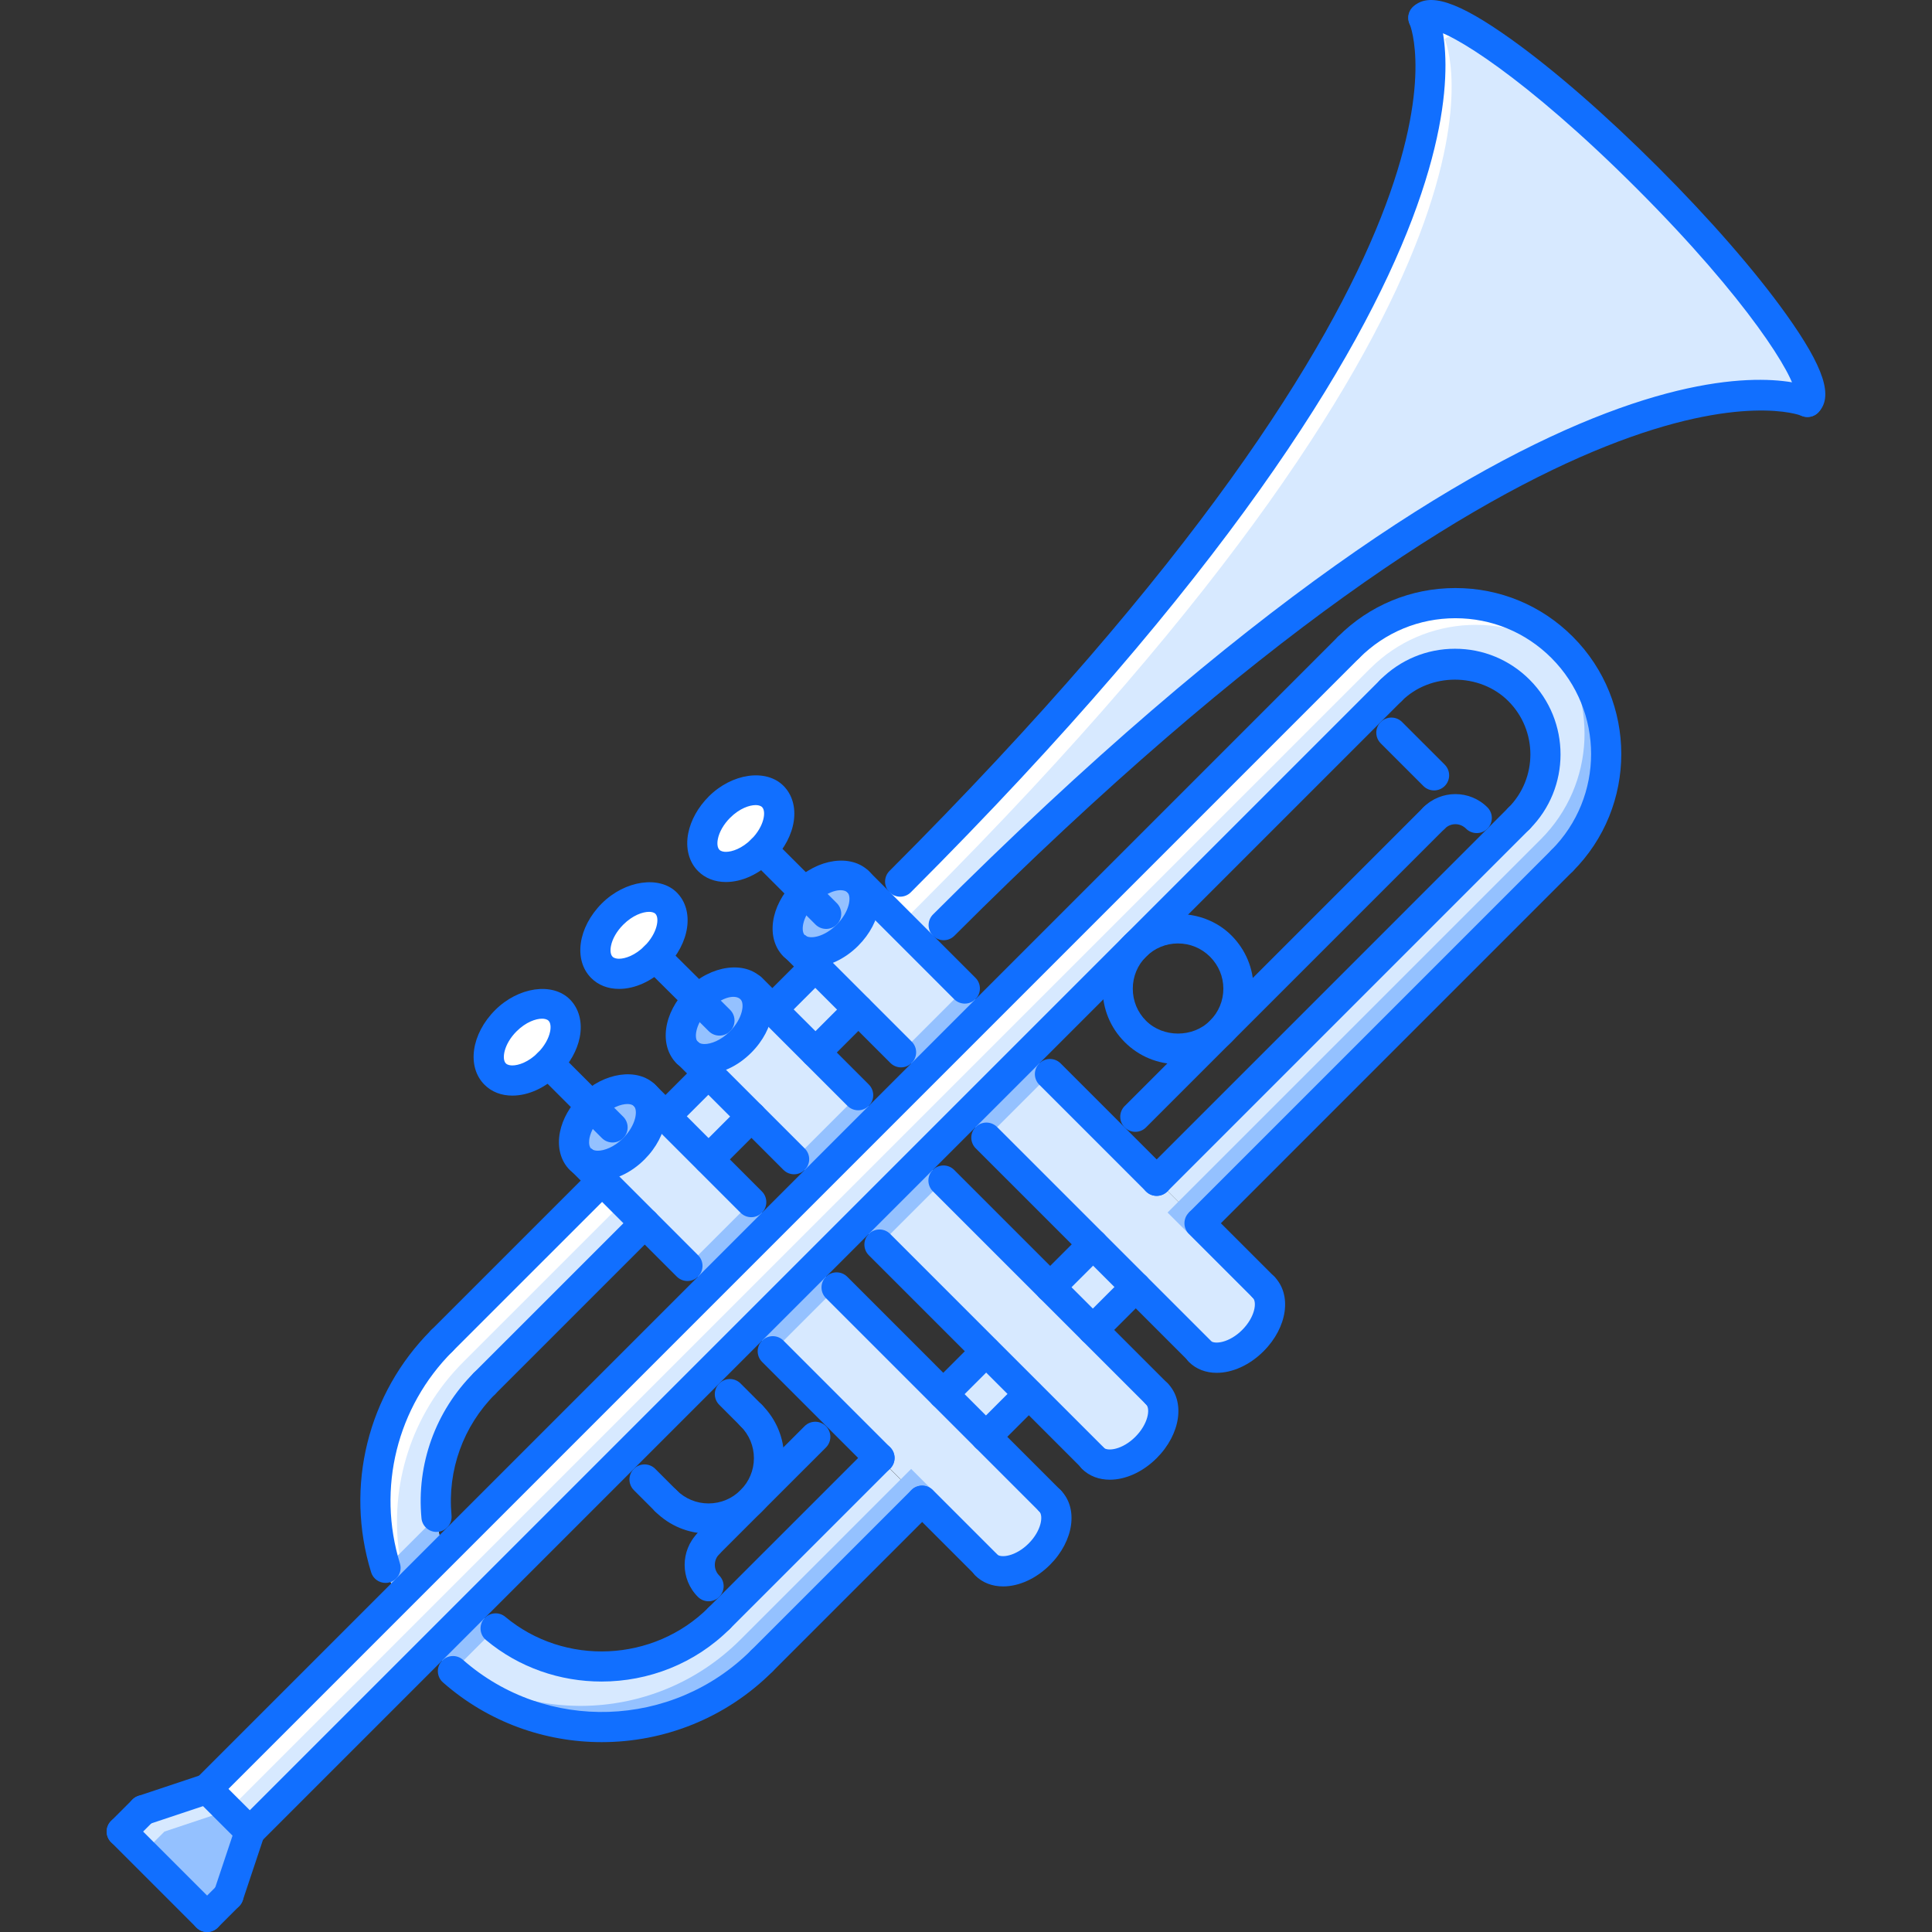 <?xml version="1.0" encoding="iso-8859-1"?>
<!-- Generator: Adobe Illustrator 19.0.0, SVG Export Plug-In . SVG Version: 6.00 Build 0)  -->
<svg version="1.1" id="Capa_1" xmlns="http://www.w3.org/2000/svg" xmlns:xlink="http://www.w3.org/1999/xlink" x="0px" y="0px"
	 viewBox="0 0 511.999 511.999" style="enable-background:new 0 0 511.999 511.999;" xml:space="preserve">
<rect x="0" y="0" width="511.999" height="511.999" fill="#333333" stroke="none"/>
<g>
	<polygon style="fill:#D7E9FF;" points="170.812,290.292 153.819,307.286 187.752,341.218 204.737,324.225 	"/>
	
		<rect x="195.546" y="263.499" transform="matrix(-0.707 0.707 -0.707 -0.707 557.607 344.057)" style="fill:#D7E9FF;" width="24.03" height="47.982"/>
	<polygon style="fill:#D7E9FF;" points="227.378,233.723 210.392,250.717 244.316,284.645 261.311,267.651 	"/>
	<polygon style="fill:#D7E9FF;" points="261.287,358.149 261.342,358.095 272.649,369.403 272.595,369.458 261.287,380.774 
		249.978,369.458 	"/>
	<polygon style="fill:#D7E9FF;" points="289.675,329.762 300.991,341.069 289.62,352.44 278.304,341.132 	"/>
	<polygon style="fill:#D7E9FF;" points="187.775,284.638 187.83,284.583 199.138,295.892 199.083,295.946 187.775,307.263 
		176.467,295.946 	"/>
	<polygon style="fill:#D7E9FF;" points="216.163,256.25 227.472,267.558 216.108,278.929 204.792,267.62 	"/>
</g>
<path style="fill:#656D78;" d="M148.196,267.675c3.108,3.108,1.866,9.442-2.835,14.136c-4.686,4.693-11.027,5.936-14.136,2.827
	s-1.866-9.441,2.827-14.135C138.746,265.809,145.08,264.567,148.196,267.675z"/>
<path style="fill:#94C1FF;" d="M170.812,290.292c3.108,3.108,1.866,9.441-2.827,14.143c-4.467,4.468-10.457,5.818-13.69,3.163
	c-0.164-0.055-0.335-0.226-0.444-0.335c-3.171-3.171-1.867-9.45,2.827-14.144C161.371,288.425,167.704,287.184,170.812,290.292z"/>
<path style="fill:#656D78;" d="M176.521,239.346c3.108,3.108,1.812,9.497-2.882,14.19c-4.693,4.693-11.027,5.936-14.136,2.827
	c-3.107-3.108-1.866-9.442,2.827-14.136C167.025,237.534,173.413,236.234,176.521,239.346z"/>
<g>
	<path style="fill:#94C1FF;" d="M185.003,264.794c4.693-4.698,10.973-5.998,14.08-2.777c3.108,3.113,1.867,9.446-2.827,14.14
		c-4.467,4.468-10.457,5.818-13.682,3.171c-0.172-0.063-0.336-0.227-0.453-0.344c-3.108-3.108-1.866-9.441,2.827-14.135
		L185.003,264.794z"/>
	<path style="fill:#94C1FF;" d="M224.59,247.827c-4.468,4.467-10.465,5.822-13.628,3.218c-0.172-0.051-0.344-0.223-0.516-0.391
		c-3.163-3.167-1.858-9.442,2.827-14.136c4.701-4.697,10.973-5.998,14.144-2.831C230.524,236.8,229.283,243.134,224.59,247.827z"/>
</g>
<path style="fill:#656D78;" d="M204.792,211.071c3.108,3.108,1.867,9.442-2.827,14.135c-4.693,4.694-11.027,5.939-14.135,2.827
	c-3.108-3.108-1.867-9.442,2.827-14.135C195.351,209.205,201.684,207.963,204.792,211.071z"/>
<g>
	<path style="fill:#FFFFFF;" d="M148.196,267.675c3.108,3.108,1.866,9.442-2.835,14.136c-4.686,4.693-11.027,5.936-14.136,2.827
		s-1.866-9.441,2.827-14.135C138.746,265.809,145.08,264.567,148.196,267.675z"/>
	<path style="fill:#FFFFFF;" d="M176.521,239.346c3.108,3.108,1.812,9.497-2.882,14.19c-4.693,4.693-11.027,5.936-14.136,2.827
		c-3.107-3.108-1.866-9.442,2.827-14.136C167.025,237.534,173.413,236.234,176.521,239.346z"/>
	<path style="fill:#FFFFFF;" d="M204.792,211.071c3.108,3.108,1.867,9.442-2.827,14.135c-4.693,4.694-11.027,5.939-14.135,2.827
		c-3.108-3.108-1.867-9.442,2.827-14.135C195.351,209.205,201.684,207.963,204.792,211.071z"/>
</g>
<path style="fill:#D7E9FF;" d="M238.553,233.633C405.601,66.59,377.213,4.726,377.213,4.726c4.693-4.693,31.27,14.308,59.368,42.414
	c28.107,28.103,47.107,54.679,42.414,59.373c0,0-61.859-28.388-228.907,138.655l-5.592,5.6l-11.542-11.535L238.553,233.633z"/>
<path style="fill:#FFFFFF;" d="M382.867,10.384c4.529-4.537,29.489,13.069,56.525,39.603c-0.937-0.945-1.851-1.894-2.812-2.847
	c-28.099-28.106-54.675-47.107-59.368-42.414c0,0,28.388,61.864-138.66,228.908l-5.599,5.599l5.653,5.654l5.6-5.6
	C411.255,72.244,382.867,10.384,382.867,10.384z"/>
<polygon style="fill:#94C1FF;" points="54.887,474.075 66.203,485.384 60.541,502.346 54.887,508 32.27,485.384 37.925,479.729 "/>
<g>
	<polygon style="fill:#D7E9FF;" points="37.925,479.729 32.27,485.384 37.925,491.038 43.578,485.384 60.541,479.729 
		54.887,474.075 	"/>
	<path style="fill:#D7E9FF;" d="M272.649,369.403l16.971,16.971l-0.063,0.054c3.116,3.108,9.449,1.867,14.144-2.827
		c4.693-4.693,5.989-11.089,2.882-14.197l-16.963-16.963l-45.241-45.232l-16.962,16.962L272.649,369.403z"/>
	<path style="fill:#D7E9FF;" d="M300.952,341.101l16.971,16.971l-0.063,0.055c3.107,3.108,9.449,1.867,14.143-2.827
		c4.693-4.693,5.99-11.081,2.882-14.198l-16.962-16.962l-45.242-45.233l-16.962,16.963L300.952,341.101z"/>
	<path style="fill:#D7E9FF;" d="M244.348,397.705l16.971,16.971l-0.055,0.054c3.108,3.109,9.441,1.867,14.136-2.826
		c4.693-4.701,5.989-11.09,2.881-14.198l-16.962-16.962l-45.241-45.241l-16.963,16.97L244.348,397.705z"/>
	<path style="fill:#D7E9FF;" d="M233.047,386.459c-17.345,17.408-41.844,42.001-42.327,42.492
		c-17.189,17.182-45.022,17.182-62.204,0c-0.991-0.999-1.921-2.03-2.796-3.093l-11.339,11.348l5.653,5.654
		c23.522,20.695,59.377,19.789,81.876-2.718l42.414-42.406L233.047,386.459z"/>
</g>
<g>
	<path style="fill:#94C1FF;" d="M125.72,425.858l-0.008,0.016c0.039,0.031,0.078,0.078,0.125,0.109
		C125.806,425.937,125.759,425.905,125.72,425.858z"/>
	<path style="fill:#94C1FF;" d="M114.381,437.206l5.653,5.654c23.522,20.695,59.377,19.789,81.876-2.718l45.21-45.21l-5.654-5.654
		l-45.21,45.21C173.757,456.995,137.903,457.901,114.381,437.206z"/>
</g>
<path style="fill:#D7E9FF;" d="M117.629,411.333c-4.998-15.252-1.476-32.684,10.66-44.812c0.484-0.484,25.077-24.983,42.492-42.328
	l-11.277-11.277l-42.413,42.406c-18.485,18.493-22.367,45.976-11.699,68.248L117.629,411.333z"/>
<path style="fill:#FFFFFF;" d="M117.091,355.322c-16.291,16.291-21.242,39.579-14.878,60.11l3.601-3.592
	c-2.585-18.018,3.046-36.971,16.931-50.864l42.414-42.406l-5.654-5.654L117.091,355.322z"/>
<path style="fill:#D7E9FF;" d="M357.423,171.543l-0.117,0.109L54.887,474.075l11.316,11.309l48.178-48.178l131.264-131.264
	l10.105-10.105l45.124-45.128l62.203-62.204l5.545-5.541c9.379-9.384,24.538-9.392,33.925,0c9.388,9.387,9.38,24.545,0,33.925
	l-95.94,95.94l11.316,11.309l96.042-96.05c15.604-15.604,15.604-40.938,0-56.545S373.026,155.936,357.423,171.543z"/>
<path style="fill:#94C1FF;" d="M408.311,222.435l-98.894,98.9l5.654,5.654l98.894-98.901c15.604-15.604,15.604-40.938,0-56.545
	c-0.969-0.969-2.069-1.695-3.116-2.542C423.68,184.698,422.954,207.795,408.311,222.435z"/>
<path style="fill:#FFFFFF;" d="M363.077,177.197c14.636-14.639,37.736-15.365,53.434-2.538c-0.852-1.047-1.578-2.148-2.546-3.116
	c-15.604-15.607-40.938-15.607-56.542,0l-0.117,0.109L54.887,474.075l5.654,5.654L362.96,177.306L363.077,177.197z"/>
<g>
	
		<rect x="198.423" y="342.833" transform="matrix(-0.707 0.707 -0.707 -0.707 604.423 443.302)" style="fill:#94C1FF;" width="23.956" height="7.996"/>
	<polygon style="fill:#94C1FF;" points="204.737,324.225 187.807,341.163 182.152,335.502 199.083,318.57 	"/>
	
		<rect x="226.686" y="314.546" transform="matrix(-0.707 0.707 -0.707 -0.707 632.656 375.086)" style="fill:#94C1FF;" width="23.95" height="7.996"/>
	<polygon style="fill:#94C1FF;" points="233.001,295.97 216.062,312.9 210.407,307.247 227.347,290.308 	"/>
	
		<rect x="254.936" y="286.32" transform="matrix(-0.707 0.707 -0.707 -0.707 660.935 306.868)" style="fill:#94C1FF;" width="23.955" height="7.996"/>
	
		<rect x="237.971" y="269.35" transform="matrix(-0.707 0.707 -0.707 -0.707 619.975 289.894)" style="fill:#94C1FF;" width="23.956" height="7.996"/>
	<path style="fill:#94C1FF;" d="M128.516,428.951c-0.991-0.999-1.921-2.03-2.796-3.093l-11.339,11.348l5.653,5.654l11.332-11.332
		C130.39,430.708,129.43,429.865,128.516,428.951z"/>
	<path style="fill:#94C1FF;" d="M102.236,415.417c0.859,2.772,1.89,5.506,3.155,8.153l12.237-12.237
		c-1.007-3.069-1.569-6.24-1.882-9.426L102.236,415.417z"/>
</g>
<g>
	<path style="fill:#116FFF;" d="M66.203,489.382c-1.023,0-2.046-0.391-2.827-1.171c-1.562-1.563-1.562-4.093,0-5.654
		l302.419-302.419c1.562-1.563,4.093-1.563,5.654,0c1.562,1.562,1.562,4.092,0,5.654L69.03,488.211
		C68.249,488.991,67.226,489.382,66.203,489.382z"/>
	<path style="fill:#116FFF;" d="M201.91,444.142c-1.022,0-2.046-0.391-2.827-1.172c-1.562-1.563-1.562-4.092,0-5.654l42.414-42.406
		c1.563-1.562,4.093-1.562,5.654,0c1.563,1.563,1.563,4.092,0,5.654l-42.414,42.406C203.957,443.751,202.934,444.142,201.91,444.142
		z"/>
	<path style="fill:#116FFF;" d="M190.603,432.833c-1.023,0-2.047-0.391-2.827-1.172c-1.563-1.562-1.563-4.092,0-5.654l42.469-42.461
		c1.562-1.562,4.092-1.562,5.653,0c1.563,1.563,1.563,4.093,0,5.654l-42.468,42.461
		C192.648,432.442,191.625,432.833,190.603,432.833z"/>
	<path style="fill:#116FFF;" d="M54.887,478.073c-1.022,0-2.046-0.39-2.827-1.171c-1.562-1.562-1.562-4.093,0-5.654l302.42-302.423
		c1.562-1.562,4.092-1.562,5.653,0c1.563,1.562,1.563,4.092,0,5.654L57.714,476.902C56.933,477.684,55.91,478.073,54.887,478.073z"
		/>
	<path style="fill:#116FFF;" d="M413.965,232.087c-1.023,0-2.046-0.391-2.827-1.171c-1.563-1.562-1.563-4.092,0-5.654
		c14.026-14.03,14.026-36.857,0-50.891c-6.795-6.794-15.83-10.535-25.443-10.535c-9.614,0-18.649,3.741-25.444,10.535
		c-1.562,1.562-4.092,1.562-5.653,0c-1.563-1.562-1.563-4.092,0-5.654c8.301-8.306,19.344-12.878,31.098-12.878
		c11.753,0,22.796,4.572,31.098,12.878c17.149,17.15,17.149,45.054,0,62.2C416.011,231.696,414.987,232.087,413.965,232.087z"/>
	<path style="fill:#116FFF;" d="M402.547,220.888c-1.022,0-2.046-0.39-2.827-1.171c-1.562-1.563-1.562-4.093,0-5.654
		c7.794-7.794,7.794-20.477,0-28.271c-7.575-7.567-20.711-7.567-28.271,0c-1.562,1.562-4.093,1.562-5.654,0s-1.562-4.092,0-5.654
		c5.295-5.295,12.315-8.212,19.79-8.212l0,0c7.466,0,14.494,2.917,19.789,8.212c10.91,10.91,10.91,28.669,0,39.579
		C404.593,220.498,403.57,220.888,402.547,220.888z"/>
	<path style="fill:#116FFF;" d="M102.166,419.486c-1.71,0-3.296-1.102-3.818-2.819c-7.006-22.758-0.906-47.35,15.916-64.172
		c1.562-1.562,4.092-1.562,5.653,0c1.563,1.563,1.563,4.093,0,5.654c-14.721,14.721-20.063,36.244-13.932,56.167
		c0.656,2.108-0.531,4.342-2.64,4.998C102.947,419.432,102.557,419.486,102.166,419.486z"/>
	<path style="fill:#116FFF;" d="M159.465,461.682c-15.018,0-30.043-5.24-42.07-15.822c-1.663-1.461-1.819-3.983-0.358-5.639
		c1.452-1.655,3.982-1.819,5.638-0.367c22.039,19.392,55.597,18.274,76.409-2.538c1.563-1.562,4.093-1.562,5.654,0
		c1.563,1.563,1.563,4.092,0,5.654C192.312,455.402,175.896,461.682,159.465,461.682z"/>
	<path style="fill:#116FFF;" d="M115.669,405.976c-2.038,0-3.779-1.555-3.975-3.624c-1.344-14.33,3.709-28.372,13.877-38.548
		c1.563-1.563,4.093-1.563,5.654,0c1.563,1.562,1.563,4.092,0,5.654c-8.474,8.48-12.69,20.195-11.565,32.145
		c0.202,2.194-1.406,4.146-3.608,4.35C115.927,405.968,115.794,405.976,115.669,405.976z"/>
	<path style="fill:#116FFF;" d="M159.41,445.625c-10.901,0-21.812-3.64-30.629-11.012c-1.694-1.413-1.921-3.937-0.508-5.631
		c1.414-1.694,3.96-1.913,5.631-0.507c15.713,13.127,39.36,12.042,53.871-2.469c1.562-1.562,4.092-1.562,5.654,0
		c1.562,1.563,1.562,4.093,0,5.654C184.167,440.924,171.797,445.625,159.41,445.625z"/>
	<path style="fill:#116FFF;" d="M128.398,370.629c-1.022,0-2.046-0.39-2.827-1.171c-1.562-1.563-1.562-4.093,0-5.654l42.469-42.461
		c1.563-1.562,4.093-1.562,5.654,0c1.562,1.563,1.562,4.092,0,5.654l-42.469,42.461
		C130.444,370.239,129.422,370.629,128.398,370.629z"/>
	<path style="fill:#116FFF;" d="M117.091,359.321c-1.023,0-2.047-0.391-2.827-1.172c-1.563-1.562-1.563-4.092,0-5.654l42.468-42.461
		c1.563-1.562,4.093-1.562,5.654,0c1.563,1.563,1.563,4.093,0,5.654l-42.469,42.461
		C119.137,358.931,118.113,359.321,117.091,359.321z"/>
	<path style="fill:#116FFF;" d="M66.203,489.382c-1.023,0-2.046-0.391-2.827-1.171L52.06,476.902c-1.562-1.562-1.562-4.093,0-5.654
		c1.563-1.562,4.093-1.562,5.654,0l11.316,11.309c1.562,1.562,1.562,4.092,0,5.654C68.249,488.991,67.226,489.382,66.203,489.382z"
		/>
	<path style="fill:#116FFF;" d="M60.541,506.345c-0.422,0-0.844-0.063-1.266-0.203c-2.093-0.703-3.225-2.968-2.53-5.061
		l5.662-16.963c0.703-2.093,2.968-3.201,5.061-2.522c2.094,0.695,3.226,2.96,2.53,5.053l-5.661,16.963
		C63.774,505.29,62.212,506.345,60.541,506.345z"/>
	<path style="fill:#116FFF;" d="M37.925,483.728c-1.672,0-3.233-1.062-3.796-2.732c-0.695-2.102,0.438-4.366,2.53-5.061
		l16.963-5.654c2.101-0.688,4.357,0.429,5.061,2.529c0.694,2.094-0.438,4.358-2.53,5.054l-16.963,5.653
		C38.768,483.657,38.346,483.728,37.925,483.728z"/>
	<path style="fill:#116FFF;" d="M54.887,511.999c-1.022,0-2.046-0.391-2.827-1.172l-22.616-22.616c-1.563-1.563-1.563-4.093,0-5.654
		c1.562-1.562,4.092-1.562,5.654,0l22.616,22.616c1.562,1.563,1.562,4.093,0,5.654C56.933,511.608,55.91,511.999,54.887,511.999z"/>
	<path style="fill:#116FFF;" d="M54.887,511.999c-1.022,0-2.046-0.391-2.827-1.172c-1.562-1.562-1.562-4.092,0-5.654l5.654-5.654
		c1.562-1.562,4.093-1.562,5.654,0c1.562,1.563,1.562,4.093,0,5.654l-5.654,5.654C56.933,511.608,55.91,511.999,54.887,511.999z"/>
	<path style="fill:#116FFF;" d="M32.27,489.382c-1.023,0-2.046-0.391-2.827-1.171c-1.563-1.555-1.563-4.093,0-5.654l5.654-5.654
		c1.562-1.562,4.092-1.562,5.654,0c1.562,1.554,1.562,4.093,0,5.654l-5.654,5.654C34.316,488.991,33.293,489.382,32.27,489.382z"/>
	<path style="fill:#116FFF;" d="M478.995,110.511c-1.023,0-2.046-0.391-2.827-1.171c-1.39-1.394-1.546-3.561-0.452-5.119
		c-0.078-4.401-12.371-24.667-41.961-54.253c-29.583-29.59-49.85-41.883-54.246-41.965c-1.555,1.094-3.725,0.945-5.123-0.449
		c-1.563-1.562-1.563-4.092,0-5.654c4.131-4.135,11.934-1.613,26.061,8.481c11.379,8.13,25.217,20.184,38.962,33.933
		c13.753,13.749,25.804,27.588,33.933,38.966c10.09,14.124,12.629,21.914,8.481,26.061
		C481.042,110.12,480.019,110.511,478.995,110.511z"/>
	<path style="fill:#116FFF;" d="M250.088,249.166c-1.023,0-2.046-0.39-2.827-1.171c-1.562-1.562-1.562-4.092,0-5.654
		C414.379,75.227,478.034,101.67,480.667,102.877c2.007,0.922,2.881,3.296,1.96,5.303c-0.914,2.015-3.28,2.87-5.303,1.968
		c-0.555-0.242-62.54-24.03-224.409,137.848C252.134,248.776,251.111,249.166,250.088,249.166z"/>
	<path style="fill:#116FFF;" d="M238.553,237.632c-1.022,0-2.046-0.391-2.827-1.172c-1.562-1.562-1.562-4.092,0-5.654
		C398.916,67.617,373.854,6.987,373.581,6.394c-0.922-2.007-0.047-4.382,1.961-5.303c2.015-0.914,4.381-0.051,5.303,1.968
		c1.21,2.628,27.63,66.312-139.465,233.401C240.6,237.241,239.576,237.632,238.553,237.632z"/>
	<path style="fill:#116FFF;" d="M135.778,290.347c-2.943,0-5.497-0.992-7.38-2.882c-4.756-4.756-3.514-13.448,2.827-19.79
		c6.139-6.122,15.174-7.442,19.798-2.826c2.444,2.443,3.396,6.122,2.608,10.082c-0.688,3.443-2.624,6.896-5.443,9.715
		C144.564,288.27,140.043,290.347,135.778,290.347z M143.643,269.964c-1.64,0-4.279,0.882-6.763,3.365
		c-3.397,3.405-3.951,7.357-2.827,8.481c0.445,0.445,1.188,0.539,1.726,0.539c1.641,0,4.28-0.883,6.756-3.358
		c1.694-1.694,2.874-3.74,3.249-5.623c0.258-1.28,0.102-2.351-0.414-2.865C144.924,270.058,144.182,269.964,143.643,269.964z"/>
	<path style="fill:#116FFF;" d="M158.442,312.947c-2.569,0-4.881-0.78-6.686-2.257h0.008c-0.32-0.227-0.608-0.461-0.788-0.656
		c-2.421-2.413-3.382-6.099-2.577-10.066c0.687-3.412,2.624-6.849,5.451-9.676c6.13-6.131,15.182-7.442,19.789-2.827
		c4.756,4.756,3.515,13.448-2.827,19.798C167.197,310.878,162.69,312.947,158.442,312.947z M156.568,304.31
		c0.086,0.063,0.179,0.125,0.265,0.195c0.445,0.367,1.117,0.445,1.609,0.445c1.624,0,4.248-0.874,6.716-3.342
		c3.397-3.405,3.952-7.365,2.827-8.489c-0.445-0.445-1.179-0.539-1.726-0.539c-1.641,0-4.272,0.891-6.756,3.366
		c-1.702,1.702-2.896,3.748-3.271,5.607C156.115,302.132,155.928,303.514,156.568,304.31z"/>
	<path style="fill:#116FFF;" d="M265.84,420.415c-2.835,0-5.436-0.944-7.38-2.889c-1.563-1.563-1.563-4.093,0-5.654
		c1.563-1.563,4.092-1.563,5.654,0c1.133,1.116,5.092,0.563,8.48-2.827c3.397-3.397,3.952-7.356,2.828-8.481
		c-1.563-1.563-1.563-4.092,0-5.654c1.562-1.562,4.092-1.562,5.654,0c4.756,4.756,3.514,13.448-2.828,19.79
		C274.501,418.447,269.933,420.415,265.84,420.415z"/>
	<path style="fill:#116FFF;" d="M261.342,418.643c-1.023,0-2.046-0.391-2.827-1.171l-16.963-16.963
		c-1.562-1.563-1.562-4.092,0-5.654c1.563-1.562,4.093-1.562,5.654,0l16.963,16.963c1.562,1.562,1.562,4.092,0,5.654
		C263.388,418.252,262.364,418.643,261.342,418.643z"/>
	<path style="fill:#116FFF;" d="M182.176,339.477c-1.023,0-2.046-0.391-2.827-1.171l-27.881-27.881l2.438-3.225l2.857-2.797
		l28.24,28.248c1.562,1.562,1.562,4.092,0,5.654C184.222,339.086,183.198,339.477,182.176,339.477z"/>
	<path style="fill:#116FFF;" d="M278.249,401.735c-1.022,0-2.046-0.391-2.826-1.172l-56.542-56.549
		c-1.563-1.563-1.563-4.093,0-5.654c1.562-1.563,4.092-1.563,5.654,0l56.542,56.549c1.562,1.563,1.562,4.092,0,5.654
		C280.296,401.345,279.272,401.735,278.249,401.735z"/>
	<path style="fill:#116FFF;" d="M199.083,322.569c-1.022,0-2.046-0.391-2.827-1.172l-28.271-28.278
		c-1.562-1.562-1.562-4.093,0-5.654c1.563-1.562,4.093-1.562,5.654,0l28.271,28.278c1.563,1.563,1.563,4.093,0,5.654
		C201.13,322.179,200.106,322.569,199.083,322.569z"/>
	<path style="fill:#116FFF;" d="M162.331,302.771c-1.022,0-2.046-0.391-2.827-1.171l-16.97-16.963c-1.563-1.555-1.563-4.092,0-5.654
		c1.562-1.562,4.092-1.562,5.654,0l16.97,16.963c1.563,1.562,1.563,4.092,0,5.654C164.378,302.381,163.354,302.771,162.331,302.771z
		"/>
	<path style="fill:#116FFF;" d="M164.058,262.071c-2.944,0-5.498-0.995-7.38-2.881c-4.757-4.756-3.515-13.448,2.826-19.79
		c6.107-6.095,15.276-7.45,19.845-2.882c4.756,4.756,3.491,13.472-2.882,19.845C172.843,259.991,168.313,262.071,164.058,262.071z
		 M172,241.649c-1.664,0-4.335,0.895-6.842,3.405c-1.687,1.687-2.874,3.737-3.24,5.615c-0.258,1.277-0.102,2.351,0.413,2.866
		c0.445,0.445,1.18,0.539,1.727,0.539c1.64,0,4.271-0.887,6.755-3.366c3.429-3.433,4.007-7.411,2.882-8.536
		C173.265,241.739,172.538,241.649,172,241.649z"/>
	<path style="fill:#116FFF;" d="M186.713,284.677c-2.554,0-4.85-0.773-6.646-2.233c-0.281-0.195-0.539-0.398-0.711-0.563
		c-4.818-4.826-3.577-13.519,2.765-19.86c6.247-6.263,15.307-7.489,19.836-2.779c4.71,4.709,3.468,13.408-2.874,19.742
		C195.468,282.6,190.961,284.677,186.713,284.677z M184.831,276.023c0.102,0.07,0.195,0.141,0.281,0.211
		c0.445,0.367,1.116,0.445,1.601,0.445c1.632,0,4.248-0.882,6.717-3.351c3.396-3.396,3.951-7.356,2.826-8.48
		c-1.249-1.297-4.756-0.898-8.426,2.771C184.503,270.955,183.862,274.751,184.831,276.023z"/>
	<path style="fill:#116FFF;" d="M294.118,392.137c-2.834,0-5.436-0.937-7.388-2.882c-1.562-1.554-1.562-4.092,0-5.654
		c1.563-1.569,4.093-1.562,5.654-0.008c1.125,1.125,5.084,0.586,8.489-2.818c3.436-3.437,4.006-7.42,2.882-8.544
		c-1.563-1.563-1.563-4.093,0-5.654c1.562-1.562,4.092-1.562,5.653,0c4.757,4.756,3.491,13.479-2.881,19.852
		C302.779,390.169,298.211,392.137,294.118,392.137z"/>
	<path style="fill:#116FFF;" d="M289.62,390.372c-1.023,0-2.046-0.391-2.827-1.172l-56.549-56.549c-1.563-1.563-1.563-4.093,0-5.654
		c1.562-1.563,4.092-1.563,5.653,0l56.55,56.549c1.562,1.563,1.562,4.093,0,5.654C291.666,389.981,290.644,390.372,289.62,390.372z"
		/>
	<path style="fill:#116FFF;" d="M210.446,311.198c-1.023,0-2.046-0.391-2.827-1.172l-27.872-27.872
		c-1.563-1.562-1.766-4.288-0.203-5.85c1.554-1.546,3.889-1.765,5.443-0.219l28.286,28.286c1.562,1.563,1.562,4.093,0,5.654
		C212.492,310.808,211.47,311.198,210.446,311.198z"/>
	<path style="fill:#116FFF;" d="M306.583,373.401c-1.023,0-2.047-0.391-2.827-1.171l-56.55-56.542c-1.562-1.562-1.562-4.092,0-5.654
		c1.563-1.562,4.093-1.562,5.654,0l56.549,56.542c1.563,1.562,1.563,4.092,0,5.654C308.629,373.011,307.605,373.401,306.583,373.401
		z"/>
	<path style="fill:#116FFF;" d="M227.417,294.235c-1.023,0-2.047-0.391-2.827-1.171l-28.279-28.271
		c-1.562-1.566-1.562-4.097,0-5.658c1.563-1.563,4.093-1.563,5.654,0l28.279,28.274c1.562,1.562,1.562,4.093,0,5.654
		C229.463,293.845,228.439,294.235,227.417,294.235z"/>
	<path style="fill:#116FFF;" d="M190.657,274.446c-1.023,0-2.047-0.391-2.827-1.172l-17.002-16.896
		c-1.569-1.555-1.585-4.089-0.031-5.658c1.547-1.566,4.077-1.578,5.654-0.027l17.033,16.927c1.562,1.563,1.562,4.101,0,5.654
		C192.703,274.056,191.68,274.446,190.657,274.446z"/>
	<path style="fill:#116FFF;" d="M192.383,233.742c-2.944,0-5.498-0.995-7.38-2.881c-2.444-2.444-3.397-6.119-2.608-10.079
		c0.687-3.444,2.616-6.892,5.436-9.711c6.13-6.139,15.182-7.438,19.789-2.827c4.756,4.756,3.515,13.448-2.827,19.79
		C201.161,231.661,196.639,233.742,192.383,233.742z M200.239,213.359c-1.64,0-4.271,0.887-6.755,3.366
		c-1.688,1.69-2.874,3.737-3.241,5.615c-0.258,1.276-0.102,2.351,0.414,2.866c0.444,0.445,1.179,0.539,1.726,0.539
		c1.64,0,4.271-0.882,6.755-3.366c3.397-3.401,3.952-7.357,2.827-8.481C201.52,213.453,200.786,213.359,200.239,213.359z"/>
	<path style="fill:#116FFF;" d="M215.015,256.359c-2.546,0-4.826-0.77-6.591-2.23l0,0c-0.305-0.207-0.578-0.421-0.758-0.601
		c-4.795-4.803-3.554-13.491,2.78-19.833c6.178-6.185,15.143-7.47,19.798-2.839c4.756,4.764,3.514,13.459-2.827,19.797
		C223.848,254.227,219.209,256.359,215.015,256.359z M213.172,247.714c0.117,0.074,0.227,0.156,0.328,0.246
		c1.116,0.898,4.787,0.516,8.263-2.96c3.396-3.401,3.951-7.36,2.827-8.485c-1.156-1.147-4.771-0.882-8.489,2.831
		C212.758,242.692,212.164,246.437,213.172,247.714z"/>
	<path style="fill:#116FFF;" d="M322.444,363.812c-2.835,0-5.436-0.945-7.381-2.89c-1.562-1.562-1.562-4.093,0-5.654
		c1.563-1.562,4.093-1.562,5.654,0c1.133,1.125,5.092,0.57,8.481-2.827c3.397-3.396,3.952-7.356,2.827-8.48
		c-1.562-1.57-1.562-4.101,0-5.662c1.563-1.555,4.092-1.555,5.654,0.008c4.756,4.756,3.514,13.455-2.827,19.789
		C331.104,361.844,326.536,363.812,322.444,363.812z"/>
	<path style="fill:#116FFF;" d="M317.954,362.031c-1.023,0-2.047-0.391-2.828-1.172l-56.549-56.542
		c-1.563-1.562-1.563-4.092,0-5.653c1.562-1.563,4.092-1.563,5.654,0l56.549,56.541c1.563,1.563,1.563,4.093,0,5.654
		C319.999,361.641,318.977,362.031,317.954,362.031z"/>
	<path style="fill:#116FFF;" d="M238.787,282.865c-1.022,0-2.046-0.391-2.827-1.172l-27.825-27.821l2.374-3.28l2.827-2.827
		l28.278,28.274c1.563,1.563,1.563,4.093,0,5.654C240.834,282.475,239.811,282.865,238.787,282.865z"/>
	<path style="fill:#116FFF;" d="M334.853,345.131c-1.023,0-2.046-0.391-2.827-1.171l-16.963-16.963
		c-1.562-1.563-1.562-4.092,0-5.654c1.563-1.562,4.093-1.562,5.654,0l16.963,16.963c1.562,1.562,1.562,4.092,0,5.654
		C336.899,344.74,335.876,345.131,334.853,345.131z"/>
	<path style="fill:#116FFF;" d="M255.687,265.965c-1.023,0-2.046-0.391-2.827-1.171l-28.271-28.279
		c-1.563-1.565-1.563-4.096,0-5.658c1.562-1.554,4.092-1.558,5.654,0.004l28.271,28.275c1.562,1.562,1.562,4.092,0,5.658
		C257.733,265.574,256.711,265.965,255.687,265.965z"/>
	<path style="fill:#116FFF;" d="M218.936,246.172c-1.023,0-2.046-0.391-2.827-1.168l-16.971-16.97c-1.562-1.562-1.562-4.092,0-5.654
		c1.563-1.563,4.093-1.563,5.654,0l16.971,16.962c1.562,1.563,1.562,4.093,0,5.658C220.981,245.781,219.958,246.172,218.936,246.172
		z"/>
	<path style="fill:#116FFF;" d="M306.528,316.915c-1.023,0-2.047-0.391-2.827-1.172c-1.562-1.562-1.562-4.092,0-5.654l96.019-96.026
		c1.563-1.562,4.093-1.562,5.654,0c1.563,1.562,1.563,4.092,0,5.654l-96.019,96.026
		C308.574,316.524,307.551,316.915,306.528,316.915z"/>
	<path style="fill:#116FFF;" d="M320.718,326.997l-5.709-5.6l96.129-96.136c1.563-1.562,4.092-1.562,5.654,0
		c1.562,1.562,1.562,4.092,0,5.654L320.718,326.997z"/>
	<path style="fill:#116FFF;" d="M233.07,390.372c-1.022,0-2.046-0.391-2.826-1.172l-28.279-28.278c-1.562-1.562-1.562-4.093,0-5.654
		c1.563-1.562,4.093-1.562,5.654,0l28.278,28.278c1.563,1.563,1.563,4.093,0,5.654C235.117,389.981,234.094,390.372,233.07,390.372z
		"/>
	<path style="fill:#116FFF;" d="M249.978,373.456c-1.023,0-2.046-0.391-2.827-1.171c-1.562-1.563-1.562-4.093,0-5.654l11.309-11.309
		c1.563-1.562,4.092-1.562,5.654,0c1.562,1.562,1.562,4.093,0,5.654l-11.309,11.309
		C252.024,373.065,251.002,373.456,249.978,373.456z"/>
	<path style="fill:#116FFF;" d="M261.287,384.772c-1.023,0-2.046-0.391-2.827-1.172c-1.563-1.562-1.563-4.092,0-5.654l11.309-11.315
		c1.562-1.562,4.092-1.562,5.654,0c1.562,1.562,1.562,4.092,0,5.654L264.114,383.6C263.333,384.382,262.31,384.772,261.287,384.772z
		"/>
	<path style="fill:#116FFF;" d="M278.304,345.131c-1.022,0-2.046-0.391-2.826-1.171c-1.563-1.563-1.563-4.093,0-5.654l11.37-11.371
		c1.562-1.563,4.093-1.563,5.654,0c1.562,1.562,1.562,4.092,0,5.654l-11.371,11.371C280.351,344.74,279.327,345.131,278.304,345.131
		z"/>
	<path style="fill:#116FFF;" d="M289.62,356.439c-1.023,0-2.046-0.391-2.827-1.172c-1.562-1.562-1.562-4.092,0-5.654l11.371-11.37
		c1.562-1.563,4.092-1.563,5.654,0c1.562,1.562,1.562,4.092,0,5.654l-11.371,11.37C291.666,356.049,290.644,356.439,289.62,356.439z
		"/>
	<path style="fill:#116FFF;" d="M306.528,316.915c-1.023,0-2.047-0.391-2.827-1.172l-28.278-28.278
		c-1.563-1.562-1.563-4.093,0-5.654c1.562-1.562,4.092-1.562,5.654,0l28.278,28.278c1.562,1.563,1.562,4.093,0,5.654
		C308.574,316.524,307.551,316.915,306.528,316.915z"/>
	<path style="fill:#116FFF;" d="M391.349,220.778c-1.023,0-2.047-0.39-2.828-1.171c-1.593-1.586-4.061-1.586-5.653,0
		c-1.563,1.562-4.093,1.562-5.654,0c-1.562-1.563-1.562-4.093,0-5.654c4.67-4.678,12.292-4.678,16.962,0
		c1.563,1.562,1.563,4.092,0,5.654C393.395,220.388,392.371,220.778,391.349,220.778z"/>
	<path style="fill:#116FFF;" d="M300.874,299.944c-1.023,0-2.046-0.391-2.827-1.171c-1.562-1.563-1.562-4.093,0-5.654l79.166-79.166
		c1.562-1.562,4.092-1.562,5.654,0c1.562,1.562,1.562,4.092,0,5.654l-79.166,79.166C302.92,299.554,301.897,299.944,300.874,299.944
		z"/>
	<path style="fill:#116FFF;" d="M187.775,413.043c-1.023,0-2.047-0.39-2.827-1.171c-1.563-1.563-1.563-4.093,0-5.654l28.278-28.271
		c1.562-1.562,4.092-1.562,5.654,0c1.562,1.563,1.562,4.093,0,5.654l-28.278,28.271
		C189.821,412.653,188.798,413.043,187.775,413.043z"/>
	<path style="fill:#116FFF;" d="M187.775,424.352c-1.023,0-2.047-0.391-2.827-1.171c-4.678-4.671-4.678-12.285,0-16.963
		c1.562-1.563,4.092-1.563,5.654-0.008c1.562,1.562,1.562,4.092,0,5.662c-1.555,1.562-1.563,4.1,0,5.654
		c1.562,1.562,1.562,4.092,0,5.654C189.821,423.961,188.798,424.352,187.775,424.352z"/>
	<path style="fill:#116FFF;" d="M380.04,209.47c-1.023,0-2.047-0.39-2.827-1.171l-11.309-11.309c-1.562-1.562-1.562-4.092,0-5.654
		s4.093-1.562,5.654,0l11.309,11.308c1.562,1.562,1.562,4.092,0,5.654C382.086,209.08,381.063,209.47,380.04,209.47z"/>
	<path style="fill:#116FFF;" d="M312.175,282.014c-5.334,0-10.355-2.077-14.128-5.857c-3.765-3.764-5.842-8.778-5.842-14.136
		c0-5.356,2.077-10.375,5.842-14.139c7.567-7.56,20.719-7.552,28.271,0c3.796,3.788,5.881,8.81,5.881,14.135
		c0,5.33-2.085,10.353-5.881,14.14C322.546,279.937,317.517,282.014,312.175,282.014z M312.175,250.021
		c-3.194,0-6.209,1.246-8.474,3.515c-2.257,2.253-3.499,5.268-3.499,8.484c0,3.219,1.242,6.232,3.499,8.482
		c4.537,4.545,12.44,4.529,16.962,0c2.281-2.281,3.538-5.295,3.538-8.486c0-3.189-1.257-6.2-3.538-8.48
		C318.391,251.268,315.376,250.021,312.175,250.021z"/>
	<path style="fill:#116FFF;" d="M187.768,406.421c-5.334,0-10.348-2.078-14.128-5.857c-1.562-1.563-1.562-4.092,0-5.654
		c1.562-1.562,4.093-1.562,5.654,0c2.265,2.265,5.279,3.515,8.481,3.515c0,0,0.008,0,0.016,0c3.201-0.008,6.208-1.258,8.465-3.515
		c2.281-2.28,3.538-5.295,3.538-8.481c0-3.194-1.257-6.2-3.538-8.481c-1.562-1.562-1.562-4.092,0-5.653
		c1.563-1.563,4.093-1.563,5.654,0c3.796,3.787,5.881,8.81,5.881,14.135c0,5.318-2.085,10.341-5.881,14.136
		c-3.764,3.764-8.777,5.85-14.104,5.857C187.791,406.421,187.783,406.421,187.768,406.421z"/>
	<path style="fill:#116FFF;" d="M199.083,379.118c-1.022,0-2.046-0.391-2.827-1.172l-5.653-5.661c-1.563-1.563-1.563-4.093,0-5.654
		c1.562-1.562,4.092-1.562,5.653,0l5.654,5.662c1.563,1.562,1.563,4.092,0,5.653C201.13,378.728,200.106,379.118,199.083,379.118z"
		/>
	<path style="fill:#116FFF;" d="M176.467,401.735c-1.023,0-2.046-0.391-2.827-1.172l-5.654-5.654c-1.562-1.562-1.562-4.092,0-5.654
		c1.563-1.562,4.093-1.562,5.654,0l5.654,5.654c1.562,1.563,1.562,4.092,0,5.654C178.513,401.345,177.49,401.735,176.467,401.735z"
		/>
	<path style="fill:#116FFF;" d="M176.381,299.804c-1.023,0-2.046-0.391-2.827-1.171c-1.562-1.563-1.562-4.093,0-5.654l11.34-11.332
		c1.562-1.562,4.092-1.562,5.654,0c1.562,1.562,1.562,4.093,0,5.654l-11.34,11.332C178.427,299.413,177.404,299.804,176.381,299.804
		z"/>
	<path style="fill:#116FFF;" d="M187.807,311.229c-1.023,0-2.047-0.391-2.827-1.172c-1.563-1.554-1.563-4.092,0-5.654l11.331-11.339
		c1.563-1.562,4.093-1.562,5.654,0c1.563,1.562,1.563,4.092,0,5.654l-11.331,11.339
		C189.853,310.839,188.829,311.229,187.807,311.229z"/>
	<path style="fill:#116FFF;" d="M204.698,271.486c-1.022,0-2.046-0.391-2.827-1.171c-1.562-1.563-1.562-4.093,0-5.654l11.34-11.336
		c1.562-1.562,4.092-1.562,5.654,0c1.562,1.562,1.562,4.092,0,5.654l-11.34,11.336C206.744,271.096,205.722,271.486,204.698,271.486
		z"/>
	<path style="fill:#116FFF;" d="M216.124,282.912c-1.023,0-2.046-0.391-2.827-1.172c-1.562-1.554-1.562-4.092,0-5.654l11.332-11.339
		c1.562-1.563,4.092-1.563,5.654,0c1.562,1.562,1.562,4.092,0,5.654l-11.332,11.339C218.17,282.521,217.147,282.912,216.124,282.912
		z"/>
</g>
<g>
</g>
<g>
</g>
<g>
</g>
<g>
</g>
<g>
</g>
<g>
</g>
<g>
</g>
<g>
</g>
<g>
</g>
<g>
</g>
<g>
</g>
<g>
</g>
<g>
</g>
<g>
</g>
<g>
</g>
</svg>
